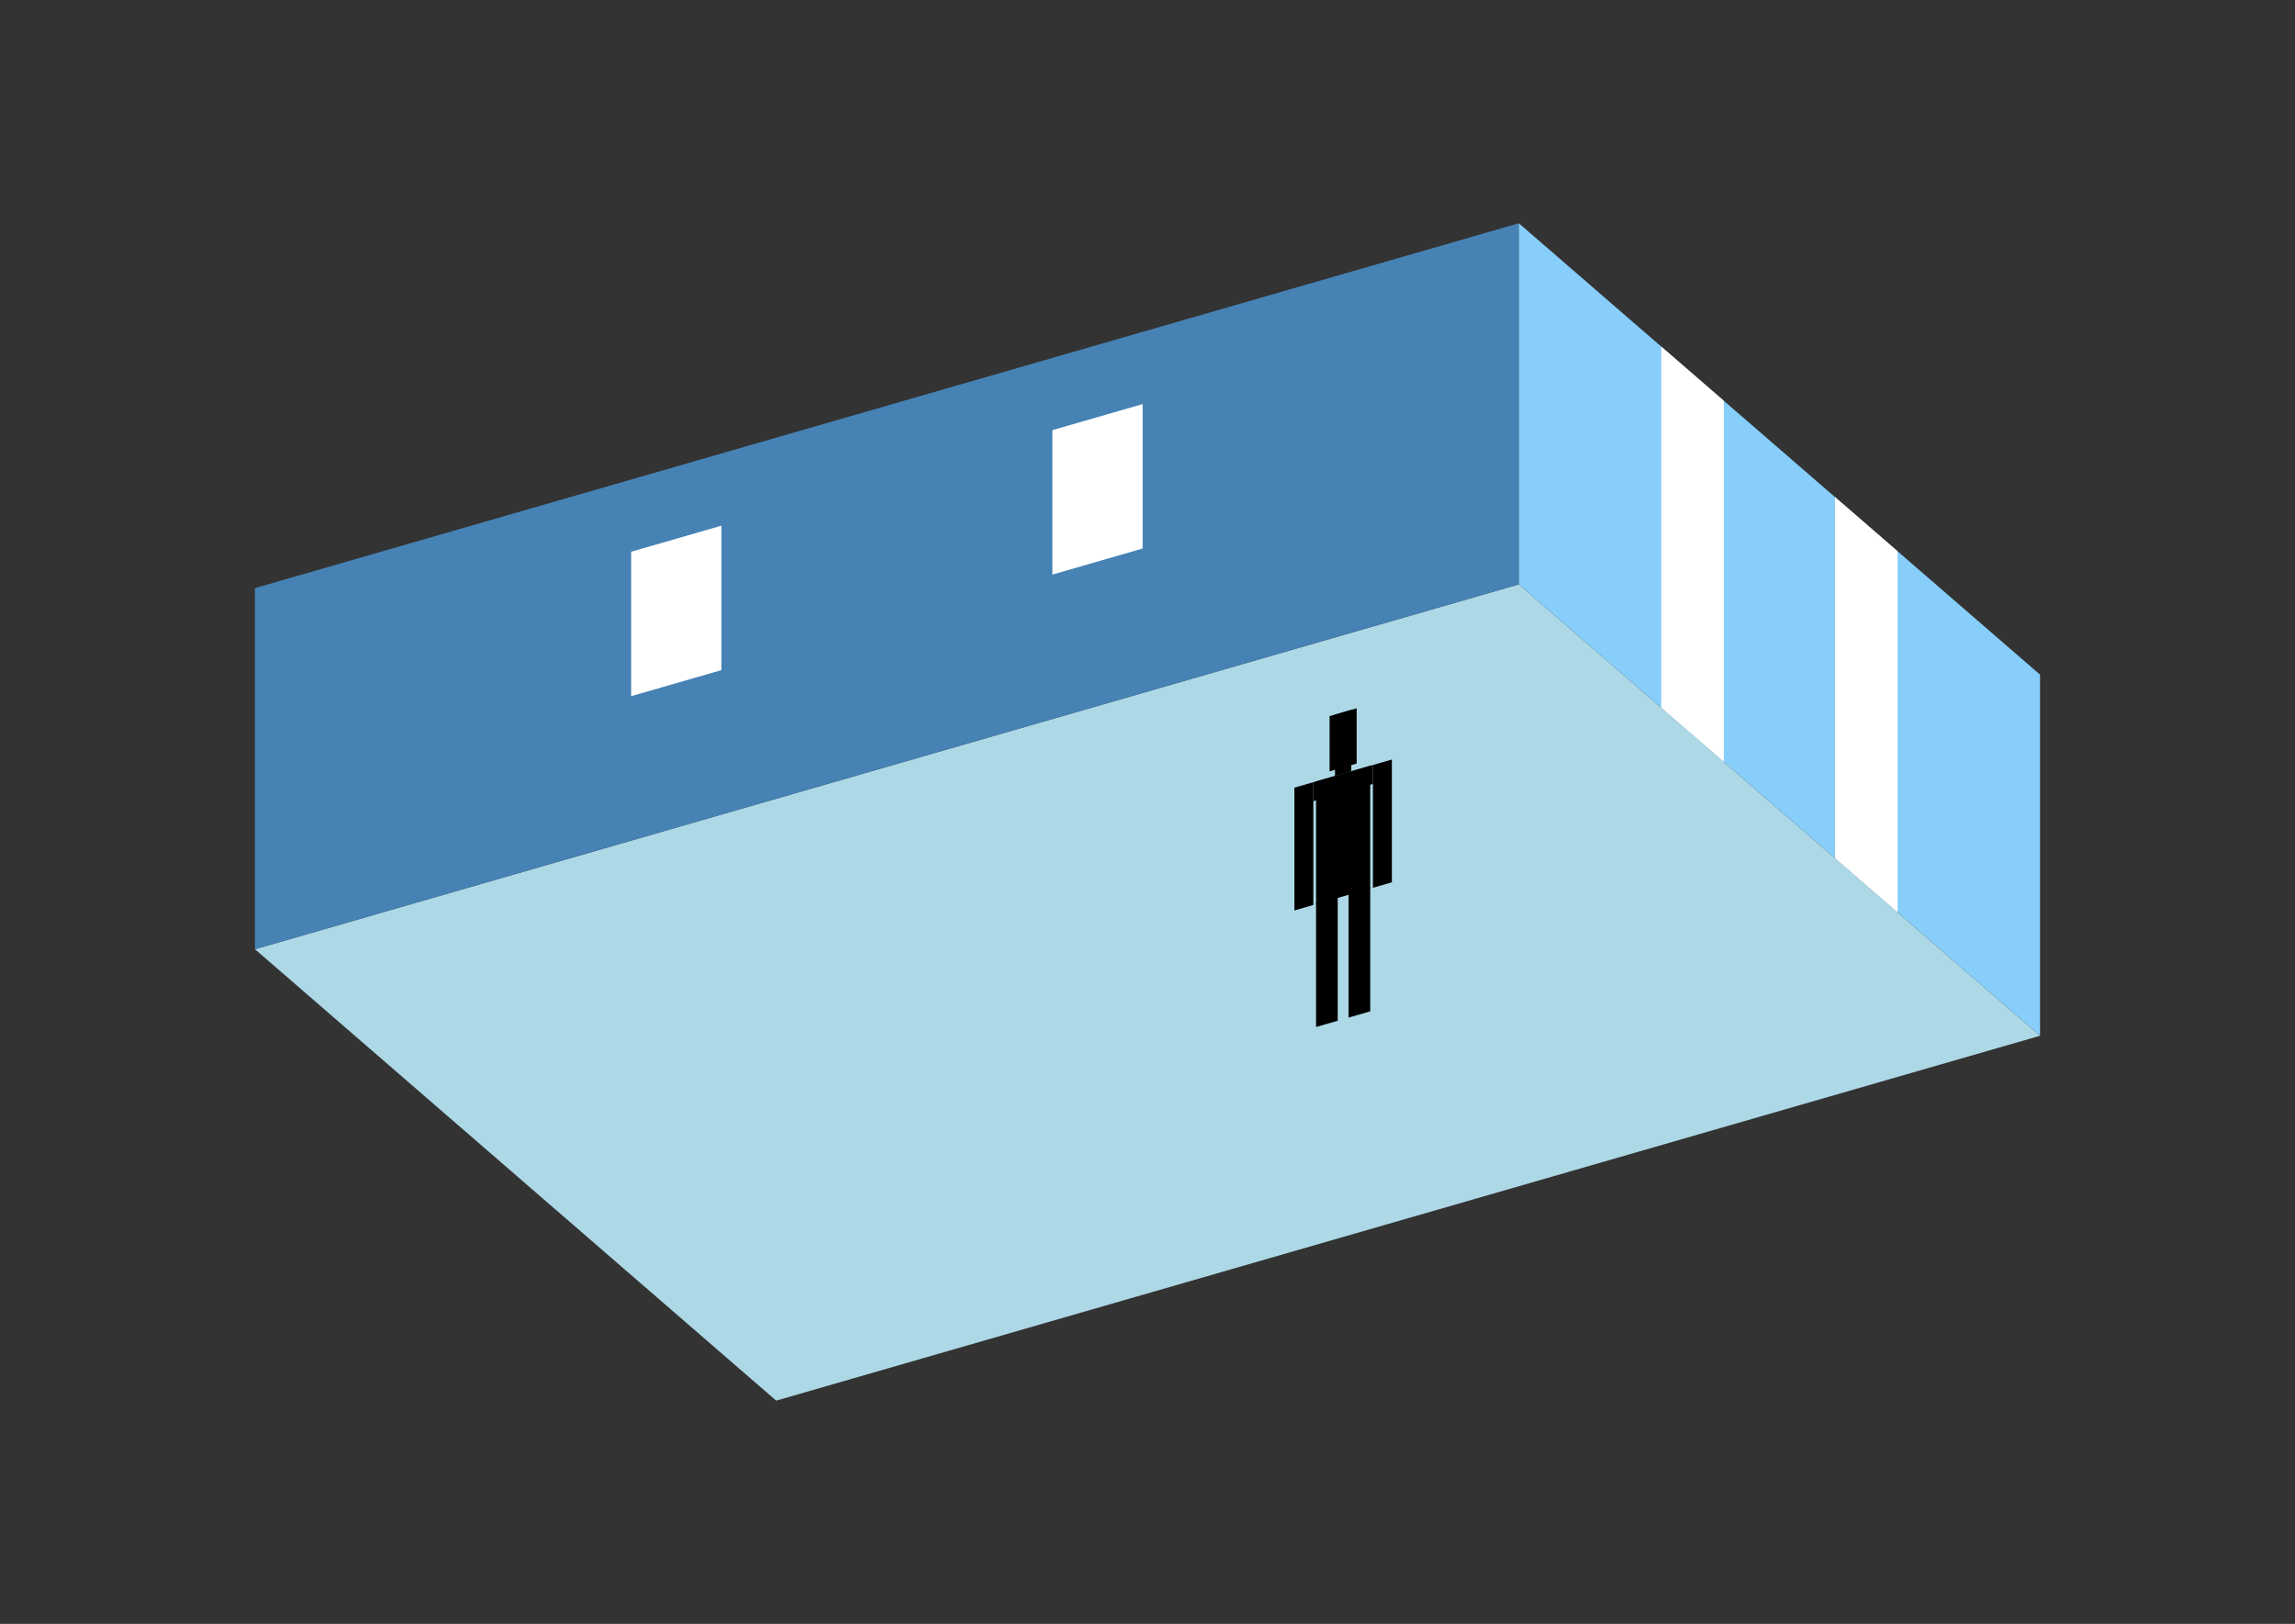 <?xml version="1.0" encoding="UTF-8"?>
<svg
  xmlns="http://www.w3.org/2000/svg"
  width="848"
  height="600"
  style="background-color:white"
>
  <rect width="100%" height="100%" fill="#333333" stroke="none"/>
  <polygon fill="lightblue" points="286.795,517.511 94.209,350.727 561.205,215.917 753.791,382.701" />
  <polygon fill="steelblue" points="94.209,350.727 94.209,217.299 561.205,82.489 561.205,215.917" />
  <polygon fill="lightskyblue" points="753.791,382.701 753.791,249.273 561.205,82.489 561.205,215.917" />
  <polygon fill="white" points="636.955,281.518 636.955,148.091 613.845,128.077 613.845,261.504" />
  <polygon fill="white" points="701.15,337.113 701.15,203.686 678.04,183.672 678.04,317.099" />
  <polygon fill="white" points="233.196,257.234 233.196,203.863 266.553,194.233 266.553,247.604" />
  <polygon fill="white" points="388.861,212.297 388.861,158.926 422.218,149.297 422.218,202.668" />
  <polygon fill="hsl(324.0,50.0%,51.427%)" points="486.28,379.452 486.28,333.633 494.286,331.322 494.286,377.141" />
  <polygon fill="hsl(324.0,50.0%,51.427%)" points="506.295,373.674 506.295,327.855 498.289,330.166 498.289,375.985" />
  <polygon fill="hsl(324.0,50.0%,51.427%)" points="478.275,336.397 478.275,291.032 485.28,289.01 485.28,334.375" />
  <polygon fill="hsl(324.0,50.0%,51.427%)" points="507.295,328.02 507.295,282.655 514.3,280.632 514.3,325.998" />
  <polygon fill="hsl(324.0,50.0%,51.427%)" points="485.28,296.015 485.28,289.01 507.295,282.655 507.295,289.659" />
  <polygon fill="hsl(324.0,50.0%,51.427%)" points="486.28,334.086 486.28,288.721 506.295,282.943 506.295,328.309" />
  <polygon fill="hsl(324.0,50.0%,51.427%)" points="491.284,285.008 491.284,264.594 501.291,261.705 501.291,282.12" />
  <polygon fill="hsl(324.0,50.0%,51.427%)" points="493.285,286.699 493.285,264.016 499.29,262.283 499.29,284.966" />
</svg>
